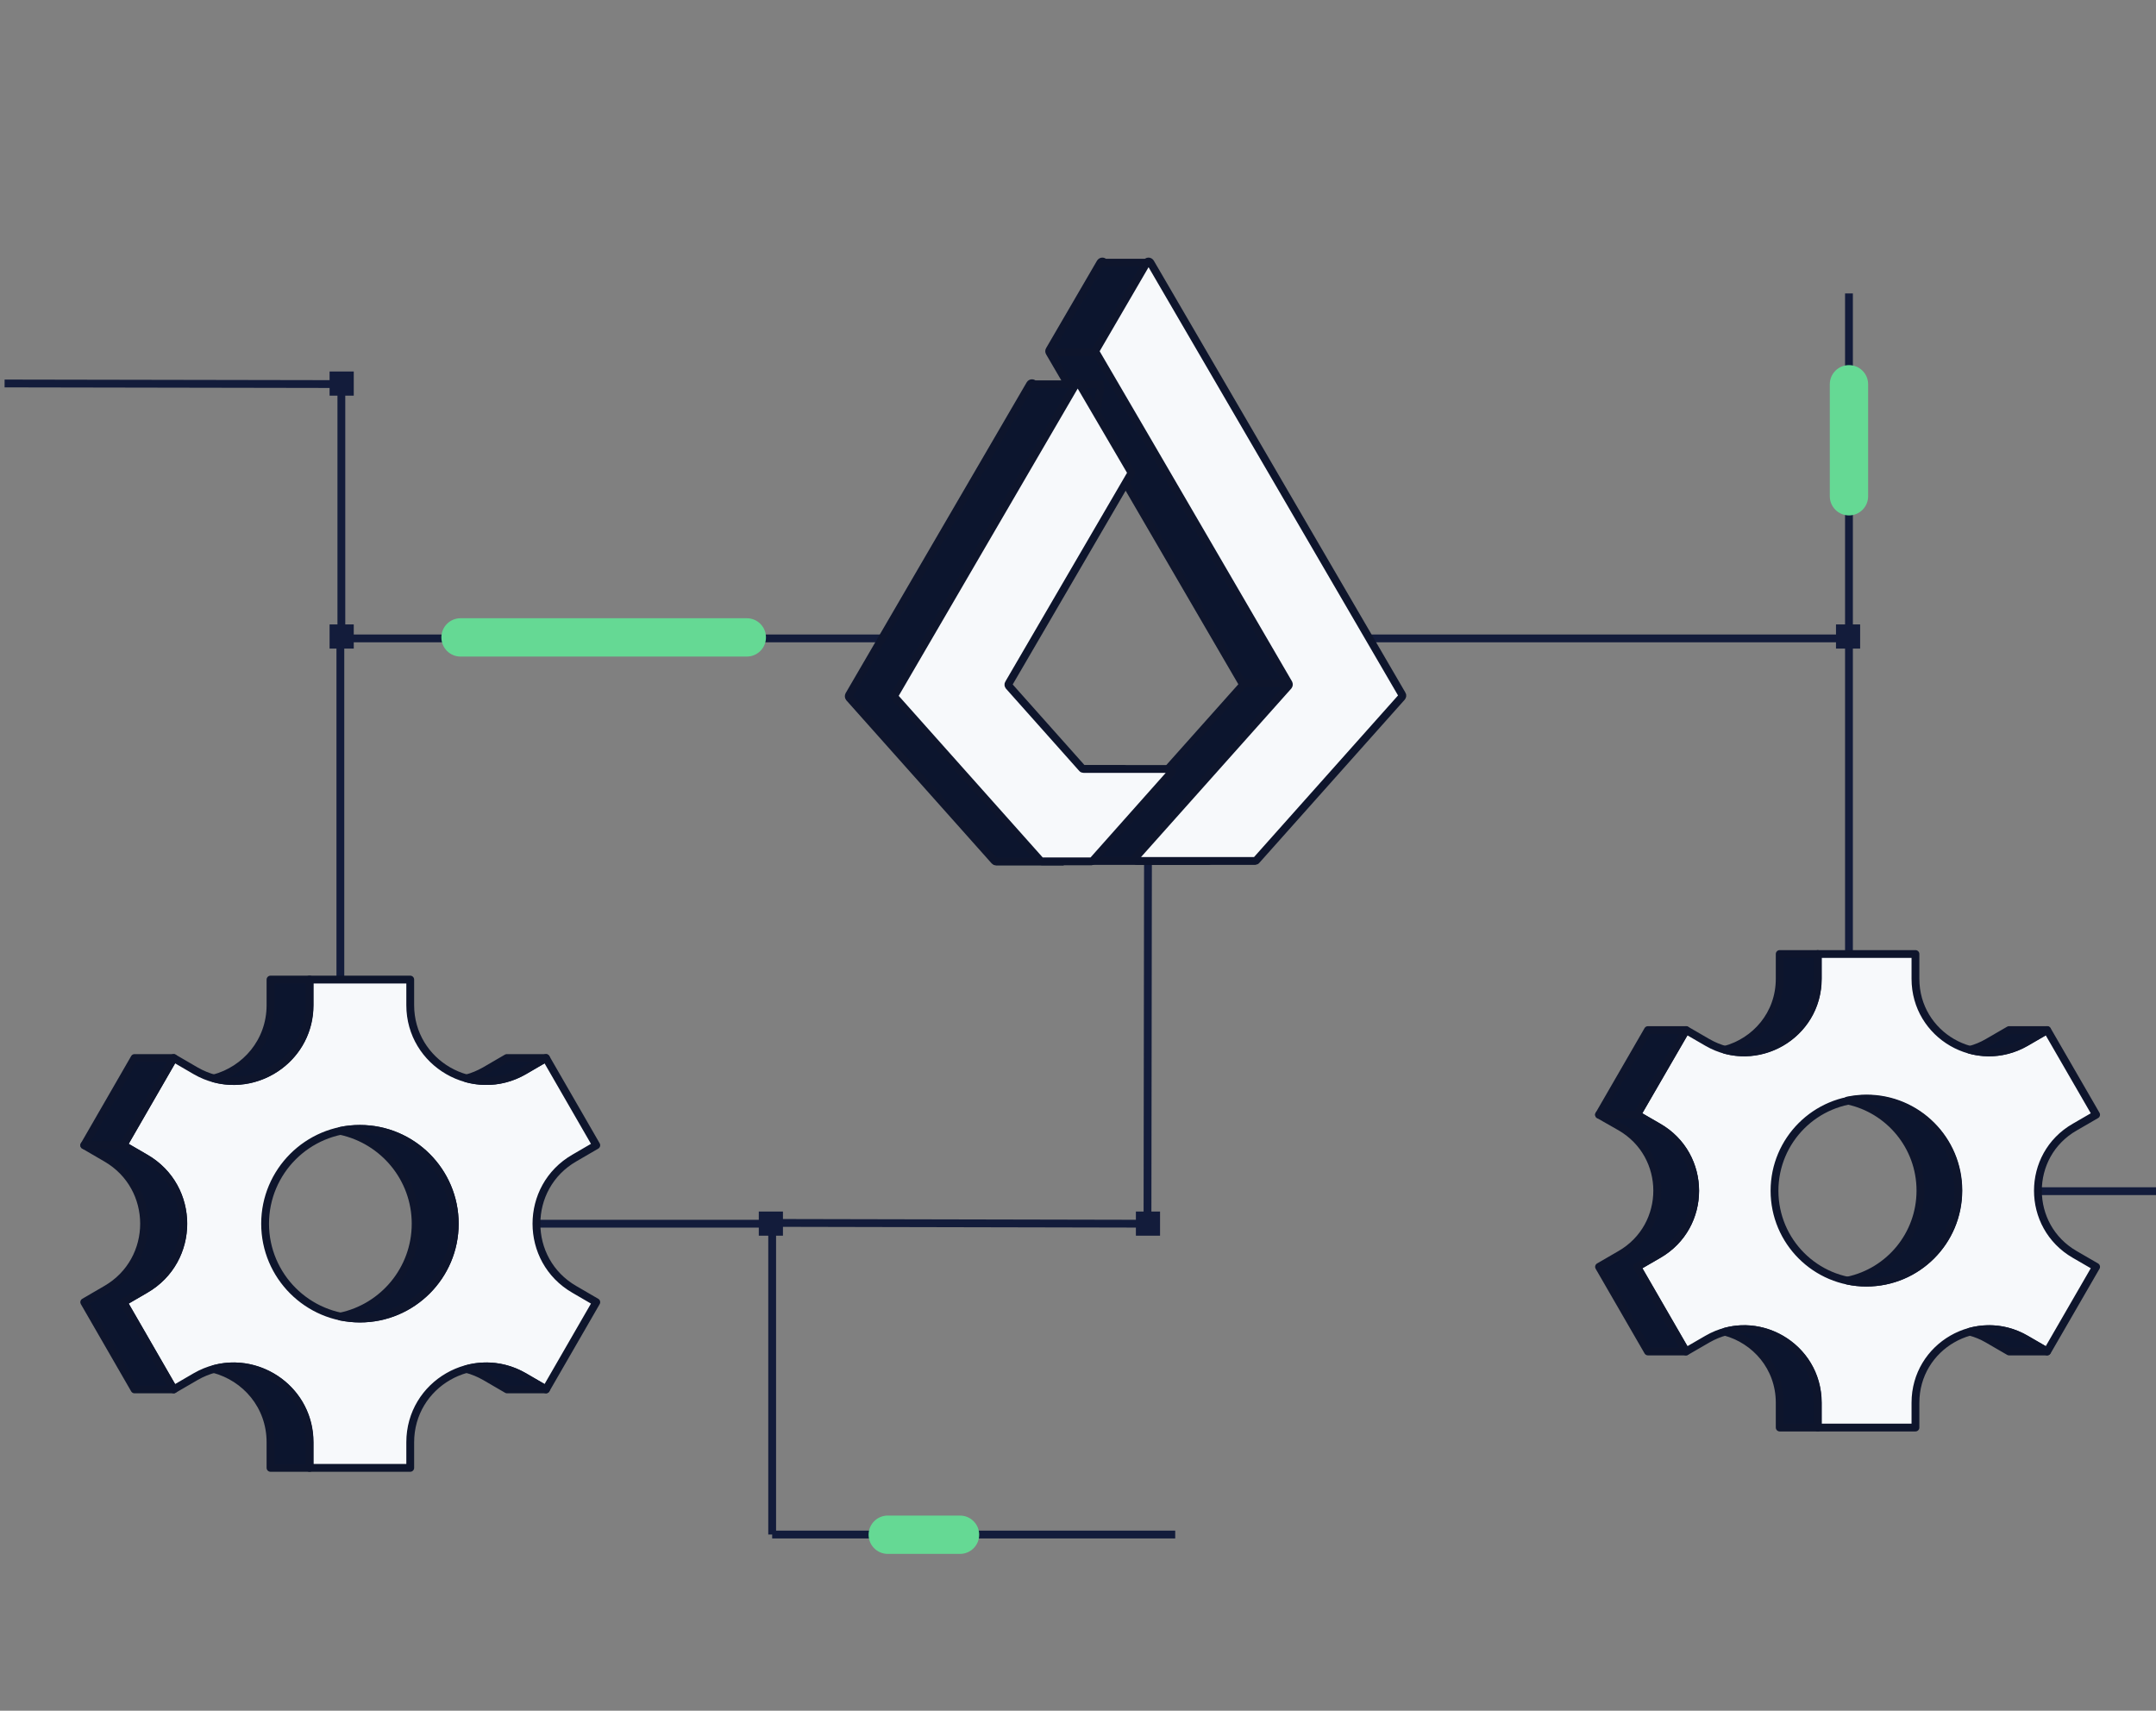 <svg width="276" height="219" viewBox="0 0 276 219" fill="none" xmlns="http://www.w3.org/2000/svg">
<rect x="0" y="0" width="276" height="219" fill="#808080" stroke="none"/>
<g clip-path="url(#clip0_4728_294830)">
<path d="M157.575 81.725H236.695" stroke="#131C3B" stroke-miterlimit="10"/>
<path d="M236.695 81.725V135.11" stroke="#131C3B" stroke-miterlimit="10"/>
<path d="M98.849 196.443H150.445" stroke="#131C3B" stroke-miterlimit="10"/>
<path d="M129.516 81.725H43.572" stroke="#131C3B" stroke-miterlimit="10"/>
<path d="M43.572 81.725V135.442" stroke="#131C3B" stroke-miterlimit="10"/>
<path d="M236.695 37.565V81.903" stroke="#131C3B" stroke-miterlimit="10"/>
<path d="M98.849 156.398V196.443" stroke="#131C3B" stroke-miterlimit="10"/>
<path d="M100.229 155.094H97.137V158.187H100.229V155.094Z" fill="#131C3B"/>
<path d="M58.216 156.653H98.185" stroke="#131C3B" stroke-miterlimit="10"/>
<path d="M45.285 79.936H42.192V83.028H45.285V79.936Z" fill="#131C3B"/>
<path d="M238.126 79.936H235.034V83.028H238.126V79.936Z" fill="#131C3B"/>
<path d="M146.894 156.602L146.97 101.913" stroke="#131C3B" stroke-miterlimit="10"/>
<path d="M98.849 156.551L146.868 156.653" stroke="#131C3B" stroke-miterlimit="10"/>
<path d="M148.503 155.094H145.411V158.187H148.503V155.094Z" fill="#131C3B"/>
<path d="M43.7 80.6V49.167" stroke="#131C3B" stroke-miterlimit="10"/>
<path d="M43.572 49.167L0.588 49.09" stroke="#131C3B" stroke-miterlimit="10"/>
<path d="M45.285 47.557H42.192V50.649H45.285V47.557Z" fill="#131C3B"/>
<path d="M122.897 198.922H113.646C112.291 198.922 111.192 197.823 111.192 196.469C111.192 195.115 112.291 194.016 113.646 194.016H122.897C124.251 194.016 125.35 195.115 125.35 196.469C125.35 197.823 124.251 198.922 122.897 198.922Z" fill="#65D994"/>
<path d="M95.603 84.05H58.956C57.602 84.05 56.503 82.951 56.503 81.597C56.503 80.242 57.602 79.143 58.956 79.143H95.603C96.957 79.143 98.056 80.242 98.056 81.597C98.056 82.951 96.957 84.05 95.603 84.05Z" fill="#65D994"/>
<path d="M239.149 49.192V63.529C239.149 64.883 238.05 65.982 236.696 65.982C235.341 65.982 234.242 64.883 234.242 63.529V49.192C234.242 47.838 235.341 46.739 236.696 46.739C238.05 46.739 239.149 47.838 239.149 49.192Z" fill="#65D994"/>
<path d="M251.927 152.488H276" stroke="#131C3B" stroke-miterlimit="10"/>
<path d="M212.316 160.589L209.581 162.173L215.842 173.009L218.577 171.424C224.863 167.796 232.709 172.319 232.709 179.577V182.746H245.206V179.577C245.206 172.319 253.051 167.796 259.338 171.424L262.072 173.009L268.333 162.173L265.599 160.589C259.312 156.96 259.312 147.888 265.599 144.284L268.333 142.7L262.072 131.864L259.338 133.449C253.051 137.078 245.206 132.554 245.206 125.297V122.128H232.709V125.297C232.709 132.554 224.863 137.078 218.577 133.449L215.842 131.864L209.556 142.7L212.29 144.284C218.577 147.888 218.577 156.96 212.316 160.589ZM227.163 152.437C227.163 145.946 232.428 140.681 238.919 140.681C245.41 140.681 250.675 145.946 250.675 152.437C250.675 158.928 245.41 164.192 238.919 164.192C232.428 164.192 227.163 158.928 227.163 152.437Z" fill="#F7F9FB" stroke="#0E152C" stroke-miterlimit="10" stroke-linecap="round" stroke-linejoin="round"/>
<path d="M252.183 134.395C252.949 134.19 253.716 133.883 254.457 133.449L257.192 131.865H262.047L259.313 133.449C256.987 134.778 254.457 135.008 252.183 134.395Z" fill="#0C152E" stroke="#0E152C" stroke-miterlimit="10" stroke-linecap="round" stroke-linejoin="round"/>
<path d="M238.944 164.192C238.101 164.192 237.309 164.116 236.517 163.937C241.858 162.812 245.844 158.084 245.844 152.411C245.844 146.738 241.832 142.01 236.517 140.886C237.309 140.732 238.101 140.63 238.944 140.63C245.435 140.63 250.7 145.894 250.7 152.386C250.7 158.928 245.435 164.192 238.944 164.192Z" fill="#0C152E" stroke="#0E152C" stroke-miterlimit="10" stroke-linecap="round" stroke-linejoin="round"/>
<path d="M220.826 134.394C224.711 133.347 227.828 129.871 227.828 125.297V122.128H232.684V125.297C232.684 131.686 226.576 135.953 220.826 134.394Z" fill="#0C152E" stroke="#0E152C" stroke-miterlimit="10" stroke-linecap="round" stroke-linejoin="round"/>
<path d="M259.313 171.424L262.047 173.009H257.192L254.457 171.424C253.716 170.99 252.949 170.683 252.183 170.479C254.457 169.866 256.987 170.07 259.313 171.424Z" fill="#0C152E" stroke="#0E152C" stroke-miterlimit="10" stroke-linecap="round" stroke-linejoin="round"/>
<path d="M232.684 179.577V182.746H227.828V179.577C227.828 175.002 224.711 171.527 220.826 170.479C226.576 168.894 232.684 173.188 232.684 179.577Z" fill="#0C152E" stroke="#0E152C" stroke-miterlimit="10" stroke-linecap="round" stroke-linejoin="round"/>
<path d="M207.435 144.259L204.7 142.7L210.961 131.865H215.817L209.556 142.7L212.29 144.285C218.577 147.913 218.577 156.986 212.29 160.589L209.556 162.173L215.817 173.009H210.961L204.7 162.173L207.435 160.589C213.721 156.96 213.721 147.888 207.435 144.259Z" fill="#0C152E" stroke="#0E152C" stroke-miterlimit="10" stroke-linecap="round" stroke-linejoin="round"/>
<path d="M209.556 142.7H204.7" stroke="#0E152C" stroke-miterlimit="10" stroke-linecap="round" stroke-linejoin="round"/>
<path d="M18.604 165.061L15.793 166.697L22.233 177.864L25.044 176.229C31.51 172.498 39.611 177.174 39.611 184.637V187.908H52.516V184.637C52.516 177.149 60.617 172.498 67.083 176.229L69.894 177.864L76.334 166.697L73.523 165.061C67.057 161.33 67.057 151.977 73.523 148.246L76.334 146.61L69.894 135.442L67.083 137.078C60.617 140.809 52.516 136.132 52.516 128.67V125.399H39.611V128.67C39.611 136.158 31.51 140.809 25.044 137.078L22.233 135.442L15.793 146.61L18.604 148.246C25.095 151.977 25.095 161.33 18.604 165.061ZM33.937 156.653C33.937 149.958 39.381 144.514 46.076 144.514C52.772 144.514 58.215 149.958 58.215 156.653C58.215 163.349 52.772 168.792 46.076 168.792C39.381 168.792 33.937 163.349 33.937 156.653Z" fill="#F7F9FB" stroke="#0E152C" stroke-miterlimit="10" stroke-linecap="round" stroke-linejoin="round"/>
<path d="M59.723 138.049C60.515 137.844 61.307 137.512 62.074 137.078L64.885 135.442H69.894L67.083 137.078C64.706 138.458 62.074 138.688 59.723 138.049Z" fill="#0C152E" stroke="#0E152C" stroke-miterlimit="10" stroke-linecap="round" stroke-linejoin="round"/>
<path d="M46.077 168.792C45.208 168.792 44.39 168.69 43.572 168.537C49.067 167.387 53.207 162.506 53.207 156.653C53.207 150.801 49.067 145.946 43.572 144.77C44.39 144.591 45.208 144.515 46.077 144.515C52.772 144.515 58.216 149.958 58.216 156.653C58.216 163.349 52.772 168.792 46.077 168.792Z" fill="#0C152E" stroke="#0E152C" stroke-miterlimit="10" stroke-linecap="round" stroke-linejoin="round"/>
<path d="M27.395 138.049C31.408 136.976 34.628 133.372 34.628 128.67V125.399H39.637V128.67C39.637 135.263 33.324 139.659 27.395 138.049Z" fill="#0C152E" stroke="#0E152C" stroke-miterlimit="10" stroke-linecap="round" stroke-linejoin="round"/>
<path d="M67.084 176.229L69.895 177.864H64.911L62.1 176.229C61.334 175.794 60.541 175.462 59.749 175.258C62.075 174.619 64.707 174.849 67.084 176.229Z" fill="#0C152E" stroke="#0E152C" stroke-miterlimit="10" stroke-linecap="round" stroke-linejoin="round"/>
<path d="M39.637 184.637V187.908H34.628V184.637C34.628 179.909 31.408 176.331 27.395 175.258C33.324 173.622 39.637 178.043 39.637 184.637Z" fill="#0C152E" stroke="#0E152C" stroke-miterlimit="10" stroke-linecap="round" stroke-linejoin="round"/>
<path d="M13.595 148.246L10.784 146.61L17.224 135.442H22.233L15.793 146.61L18.604 148.246C25.07 151.977 25.07 161.33 18.604 165.061L15.793 166.697L22.233 177.864H17.224L10.784 166.697L13.595 165.061C20.061 161.33 20.061 151.977 13.595 148.246Z" fill="#0C152E" stroke="#0E152C" stroke-miterlimit="10" stroke-linecap="round" stroke-linejoin="round"/>
<path d="M15.793 146.61H10.784" stroke="#0E152C" stroke-miterlimit="10" stroke-linecap="round" stroke-linejoin="round"/>
<path d="M140.863 33.629L134.346 44.822C134.295 44.899 134.295 45.027 134.346 45.103L141.118 56.706L159.033 87.475C159.084 87.577 159.084 87.704 159.007 87.807L149.552 98.412L139.431 109.759C139.278 109.938 139.406 110.219 139.636 110.219H154.714C154.79 110.219 154.867 110.193 154.918 110.117L173.523 89.238C173.599 89.136 173.625 89.008 173.548 88.906L146.792 33.629H141.374C141.246 33.425 140.99 33.425 140.863 33.629Z" fill="#0C152E" stroke="#0E152C" stroke-miterlimit="10"/>
<path d="M136.109 110.168L144.031 98.898C144.185 98.719 144.057 98.438 143.827 98.438H132.812C132.736 98.438 132.659 98.412 132.608 98.336L123.255 87.832C123.178 87.73 123.152 87.602 123.229 87.5L138.869 60.667C138.92 60.59 140.99 49.269 140.939 49.192H132.352C132.25 49.013 131.969 49.013 131.867 49.192L108.688 88.982C108.637 89.085 108.637 89.212 108.714 89.314L127.318 110.193C127.369 110.244 127.446 110.296 127.522 110.296H135.93C135.981 110.244 136.058 110.219 136.109 110.168Z" fill="#0C152E" stroke="#0E152C" stroke-miterlimit="10"/>
<path d="M139.917 110.168L149.935 98.898C150.088 98.719 149.961 98.438 149.731 98.438H138.716C138.639 98.438 138.563 98.412 138.512 98.336L129.158 87.832C129.082 87.73 129.056 87.602 129.133 87.5L144.773 60.667C144.824 60.59 144.824 60.462 144.773 60.386L138.205 49.167C138.103 48.988 137.822 48.988 137.719 49.167L114.541 88.957C114.489 89.059 114.489 89.187 114.566 89.289L133.17 110.168C133.222 110.219 133.298 110.27 133.375 110.27H139.687C139.789 110.245 139.866 110.219 139.917 110.168Z" fill="#F7F9FB" stroke="#0E152C" stroke-miterlimit="10"/>
<path d="M146.791 33.629L140.275 44.822C140.224 44.899 140.224 45.027 140.275 45.103L147.047 56.706L164.961 87.475C165.012 87.577 165.012 87.704 164.936 87.807L155.48 98.412L145.36 109.759C145.207 109.938 145.335 110.219 145.565 110.219H160.642C160.719 110.219 160.796 110.193 160.847 110.117L179.451 89.238C179.528 89.136 179.554 89.008 179.477 88.906L147.277 33.629C147.149 33.425 146.894 33.425 146.791 33.629Z" fill="#F7F9FB" stroke="#0E152C" stroke-miterlimit="10"/>
<path d="M140.275 45.103H134.346" stroke="#0E152C" stroke-miterlimit="10"/>
<path d="M164.961 87.475H159.032" stroke="#0E152C" stroke-miterlimit="10"/>
</g>
<defs>
<clipPath id="clip0_4728_294830">
<rect width="276" height="276" fill="white" transform="translate(0 -16)"/>
</clipPath>
</defs>
</svg>
